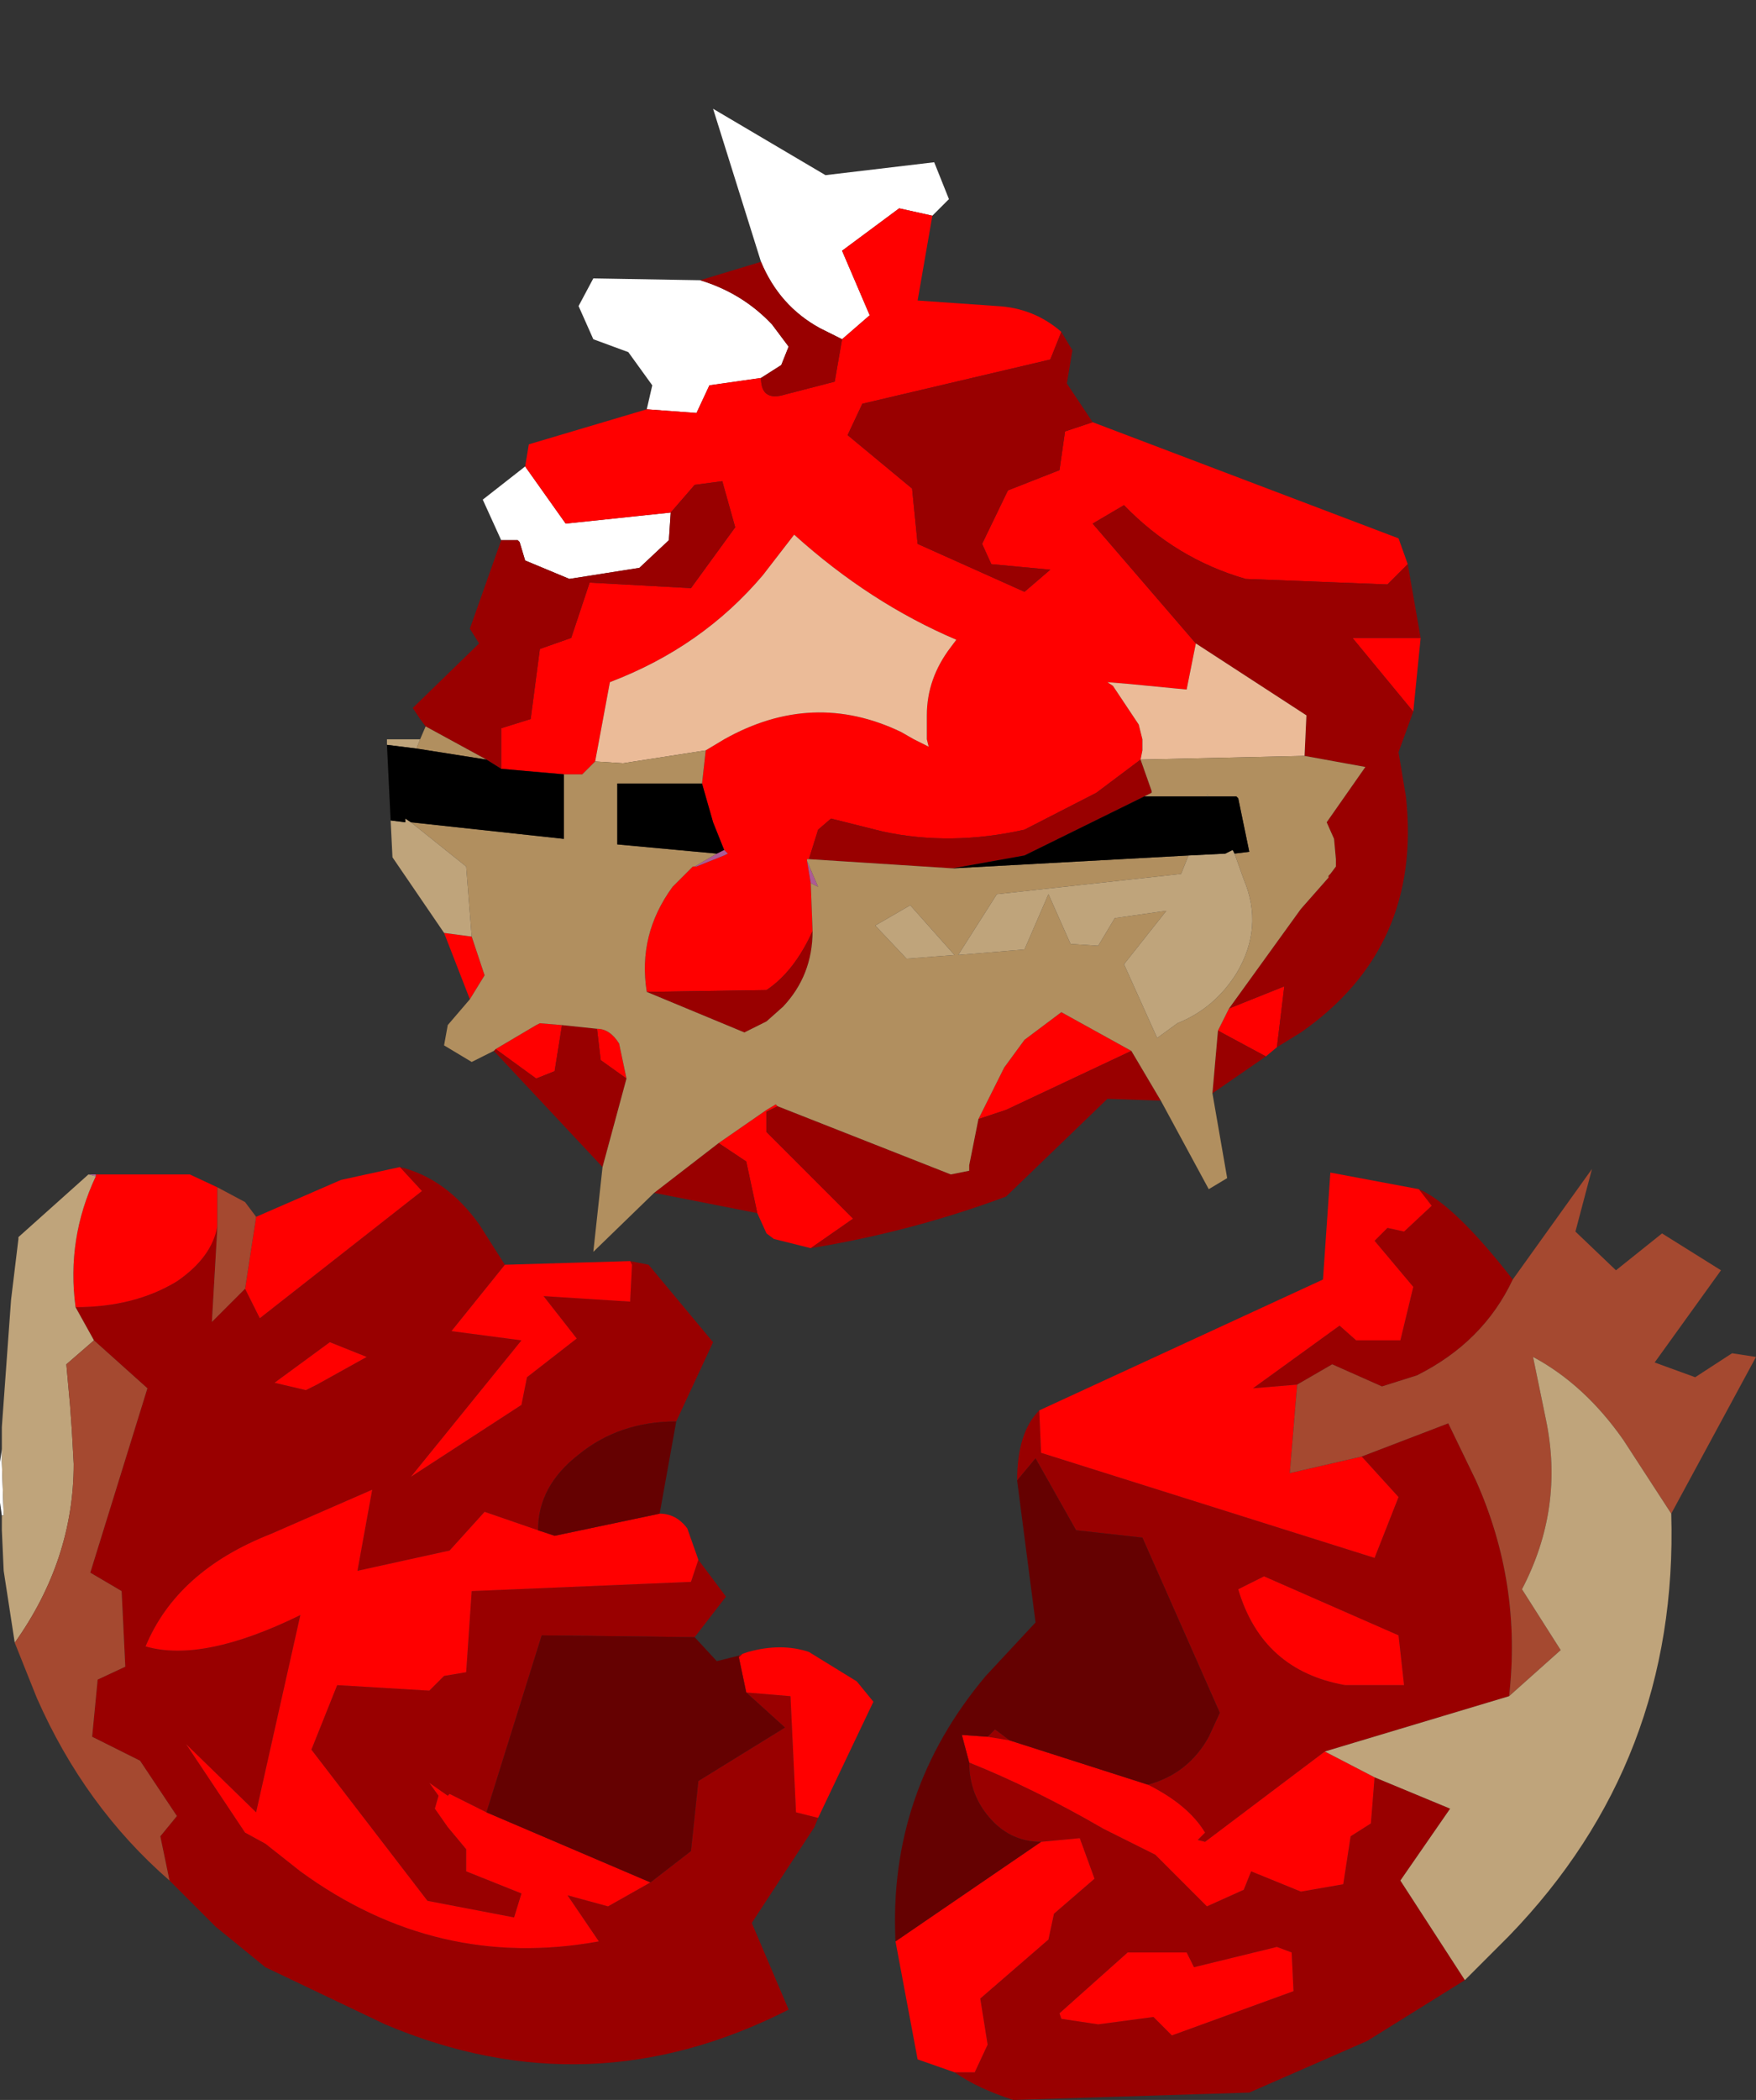 <?xml version="1.0" encoding="UTF-8" standalone="no"?>
<svg xmlns:ffdec="https://www.free-decompiler.com/flash" xmlns:xlink="http://www.w3.org/1999/xlink" ffdec:objectType="frame" height="56.95px" width="47.65px" xmlns="http://www.w3.org/2000/svg">
  <rect width="100%" height="100%" fill="#333333" stroke="none"/>
  <g transform="matrix(1.0, 0.0, 0.0, 1.0, 24.0, 37.45)">
    <use ffdec:characterId="2360" height="31.0" id="chunk1" transform="matrix(1.0, 0.0, 0.0, 1.0, -13.5, -34.5)" width="28.05" xlink:href="#sprite0"/>
    <use ffdec:characterId="2362" height="25.25" id="chunk2" transform="matrix(1.0, 0.0, 0.0, 1.0, 0.3, -5.75)" width="23.35" xlink:href="#sprite1"/>
    <use ffdec:characterId="2364" height="24.35" id="chunk3" transform="matrix(1.0, 0.0, 0.0, 1.0, -24.0, -5.8)" width="23.7" xlink:href="#sprite2"/>
  </g>
  <defs>
    <g id="sprite0" transform="matrix(1.0, 0.0, 0.0, 1.0, 14.05, 17.75)">
      <use ffdec:characterId="2359" height="31.0" transform="matrix(1.0, 0.0, 0.0, 1.0, -14.05, -17.75)" width="28.05" xlink:href="#shape0"/>
    </g>
    <g id="shape0" transform="matrix(1.0, 0.0, 0.0, 1.0, 14.05, 17.75)">
      <path d="M-3.9 -13.6 L-5.2 -17.75 -2.15 -15.95 0.8 -16.3 1.2 -15.3 0.75 -14.85 -0.15 -15.05 -1.7 -13.9 -0.95 -12.15 -1.7 -11.5 -2.3 -11.8 Q-3.4 -12.4 -3.9 -13.6 M-10.95 -6.05 L-11.45 -7.15 -10.3 -8.05 -9.2 -6.5 -6.35 -6.8 -6.4 -6.05 -7.2 -5.3 -9.1 -5.0 -10.3 -5.5 -10.45 -6.0 -10.5 -6.05 -10.95 -6.05 M-7.0 -9.6 L-6.85 -10.25 -7.5 -11.15 -8.45 -11.5 -8.85 -12.4 -8.45 -13.15 -5.55 -13.1 Q-4.4 -12.75 -3.6 -11.9 L-3.15 -11.3 -3.35 -10.8 -3.9 -10.45 -5.3 -10.25 -5.65 -9.5 -7.0 -9.6" fill="#ffffff" fill-rule="evenodd" stroke="none"/>
      <path d="M0.75 -14.85 L0.35 -12.55 2.5 -12.4 Q3.5 -12.35 4.25 -11.7 L3.95 -10.95 -1.15 -9.75 -1.55 -8.9 0.2 -7.45 0.35 -5.95 3.25 -4.65 3.95 -5.25 2.35 -5.4 2.1 -5.95 2.8 -7.4 4.2 -7.95 4.35 -9.0 5.1 -9.25 13.4 -6.1 13.65 -5.4 13.1 -4.85 9.25 -5.0 Q7.35 -5.55 5.95 -7.0 L5.1 -6.5 7.9 -3.25 7.65 -2.0 6.1 -2.15 5.5 -2.2 5.65 -2.1 6.35 -1.05 6.45 -0.65 6.45 -0.35 6.4 -0.1 5.2 0.8 3.25 1.8 Q1.25 2.25 -0.6 1.85 L-2.0 1.5 -2.35 1.8 -2.6 2.6 -2.65 2.6 -2.65 2.65 -2.55 3.25 -2.5 4.55 Q-3.0 5.65 -3.75 6.15 L-7.0 6.2 Q-7.25 4.65 -6.3 3.35 L-5.75 2.8 -5.7 2.8 -5.65 2.8 -4.9 2.5 -4.8 2.45 -4.9 2.35 -5.2 1.6 -5.5 0.55 -5.4 -0.35 -4.9 -0.65 Q-2.5 -2.0 -0.1 -0.85 L0.25 -0.65 0.65 -0.45 0.6 -0.65 0.6 -1.3 Q0.6 -2.3 1.25 -3.15 L1.4 -3.35 Q-0.95 -4.35 -3.0 -6.2 L-3.85 -5.1 Q-5.5 -3.15 -8.0 -2.2 L-8.4 -0.05 -8.75 0.3 -9.25 0.3 -10.95 0.15 -10.95 -0.95 -10.15 -1.2 -9.9 -3.1 -9.05 -3.4 -8.55 -4.9 -5.8 -4.75 -4.6 -6.4 -4.95 -7.65 -5.7 -7.55 -6.35 -6.8 -9.2 -6.5 -10.3 -8.05 -10.2 -8.65 -7.0 -9.6 -5.65 -9.5 -5.3 -10.25 -3.9 -10.45 Q-3.9 -9.8 -3.25 -10.0 L-1.9 -10.35 -1.7 -11.5 -0.95 -12.15 -1.7 -13.9 -0.15 -15.05 0.75 -14.85 M14.0 -3.4 L13.8 -1.4 12.15 -3.4 14.0 -3.4 M10.1 7.7 L9.8 7.95 8.5 7.25 8.8 6.65 10.3 6.05 10.1 7.7 M-2.55 13.15 L-3.55 12.9 -3.75 12.75 -4.0 12.2 -4.3 10.8 -5.05 10.3 -3.75 9.4 -3.5 9.25 -3.45 9.3 -3.75 9.45 -3.75 10.0 -1.4 12.35 -2.55 13.15 M-11.8 6.4 L-12.5 4.6 -11.75 4.7 -11.4 5.75 -11.8 6.4 M6.15 7.8 L2.75 9.4 2.0 9.65 2.7 8.25 3.25 7.5 4.25 6.75 6.15 7.8 M-7.55 8.55 L-8.25 8.05 -8.35 7.2 Q-8.0 7.2 -7.75 7.6 L-7.55 8.55 M-9.3 7.1 L-9.5 8.35 -10.0 8.55 -11.1 7.75 -10.0 7.1 -9.9 7.05 -9.3 7.1" fill="#ff0000" fill-rule="evenodd" stroke="none"/>
      <path d="M4.25 -11.7 L4.55 -11.2 4.4 -10.3 5.1 -9.25 4.35 -9.0 4.2 -7.95 2.8 -7.4 2.1 -5.95 2.35 -5.4 3.95 -5.25 3.25 -4.65 0.35 -5.95 0.2 -7.45 -1.55 -8.9 -1.15 -9.75 3.95 -10.95 4.25 -11.7 M13.65 -5.4 L14.0 -3.4 12.15 -3.4 13.8 -1.4 13.4 -0.3 13.6 0.9 Q14.05 5.0 10.75 7.3 L10.1 7.7 10.3 6.05 8.8 6.65 10.75 3.95 11.5 3.1 11.5 3.05 11.55 3.0 11.7 2.8 11.7 2.6 11.65 2.05 11.45 1.6 12.5 0.1 10.85 -0.2 10.9 -1.3 7.9 -3.25 5.1 -6.5 5.95 -7.0 Q7.35 -5.55 9.25 -5.0 L13.1 -4.85 13.65 -5.4 M9.8 7.95 L8.35 8.95 8.5 7.25 9.8 7.95 M6.95 9.15 L5.5 9.1 2.75 11.75 Q0.2 12.7 -2.55 13.15 L-1.4 12.35 -3.75 10.0 -3.75 9.45 -3.45 9.3 1.25 11.15 1.75 11.05 1.75 10.9 2.0 9.65 2.75 9.4 6.15 7.8 6.95 9.15 M-4.0 12.2 L-6.8 11.65 -5.05 10.3 -4.3 10.8 -4.0 12.2 M-8.2 10.95 L-11.15 7.8 -11.1 7.75 -10.0 8.55 -9.5 8.35 -9.3 7.1 -8.35 7.2 -8.25 8.05 -7.55 8.55 -8.2 10.95 M-13.0 -1.0 L-13.15 -1.2 -13.35 -1.5 -11.55 -3.25 -11.8 -3.65 -10.95 -6.05 -10.5 -6.05 -10.45 -6.0 -10.3 -5.5 -9.1 -5.0 -7.2 -5.3 -6.4 -6.05 -6.35 -6.8 -5.7 -7.55 -4.95 -7.65 -4.6 -6.4 -5.8 -4.75 -8.55 -4.9 -9.05 -3.4 -9.9 -3.1 -10.15 -1.2 -10.95 -0.95 -10.95 0.15 -11.35 -0.1 -13.0 -1.0 M-5.55 -13.1 L-3.9 -13.6 Q-3.4 -12.4 -2.3 -11.8 L-1.7 -11.5 -1.9 -10.35 -3.25 -10.0 Q-3.9 -9.8 -3.9 -10.45 L-3.35 -10.8 -3.15 -11.3 -3.6 -11.9 Q-4.4 -12.75 -5.55 -13.1 M-7.0 6.2 L-3.75 6.15 Q-3.0 5.65 -2.5 4.55 -2.5 5.75 -3.3 6.6 L-3.75 7.0 -4.35 7.3 -7.0 6.2 M-2.6 2.6 L-2.35 1.8 -2.0 1.5 -0.6 1.85 Q1.25 2.25 3.25 1.8 L5.2 0.8 6.4 -0.1 6.7 0.75 6.7 0.8 6.5 0.9 3.25 2.5 1.3 2.85 -2.6 2.6" fill="#990000" fill-rule="evenodd" stroke="none"/>
      <path d="M7.9 -3.25 L10.9 -1.3 10.85 -0.2 6.4 -0.1 6.45 -0.35 6.45 -0.65 6.35 -1.05 5.65 -2.1 5.5 -2.2 6.1 -2.15 7.65 -2.0 7.9 -3.25 M-8.4 -0.05 L-8.0 -2.2 Q-5.5 -3.15 -3.85 -5.1 L-3.0 -6.2 Q-0.95 -4.35 1.4 -3.35 L1.25 -3.15 Q0.6 -2.3 0.6 -1.3 L0.6 -0.65 0.65 -0.45 0.25 -0.65 -0.1 -0.85 Q-2.5 -2.0 -4.9 -0.65 L-5.4 -0.35 -7.65 0.0 -8.4 -0.05" fill="#ebbb98" fill-rule="evenodd" stroke="none"/>
      <path d="M-4.9 2.35 L-4.8 2.45 -4.9 2.5 -5.65 2.8 -5.7 2.8 -5.1 2.45 -4.9 2.35 M-2.55 3.25 L-2.65 2.65 -2.35 3.35 -2.55 3.25" fill="#ad5a95" fill-rule="evenodd" stroke="none"/>
      <path d="M8.35 8.95 L8.75 11.25 8.25 11.55 6.95 9.15 6.15 7.8 4.25 6.75 3.25 7.5 2.7 8.25 2.0 9.65 1.75 10.9 1.75 11.05 1.25 11.15 -3.45 9.3 -3.5 9.25 -3.75 9.4 -5.05 10.3 -6.8 11.65 -8.45 13.25 -8.2 10.95 -7.55 8.55 -7.75 7.6 Q-8.0 7.2 -8.35 7.2 L-9.3 7.1 -9.9 7.05 -10.0 7.1 -11.1 7.75 -11.15 7.8 -11.75 8.1 -12.5 7.65 -12.4 7.1 -11.8 6.4 -11.4 5.75 -11.75 4.7 -11.9 2.8 -13.4 1.6 -9.25 2.05 -9.25 0.3 -8.75 0.3 -8.4 -0.05 -7.65 0.0 -5.4 -0.35 -5.5 0.55 -7.8 0.55 -7.8 2.2 -5.1 2.45 -5.7 2.8 -5.75 2.8 -6.3 3.35 Q-7.25 4.65 -7.0 6.2 L-4.35 7.3 -3.75 7.0 -3.3 6.6 Q-2.5 5.75 -2.5 4.55 L-2.55 3.25 -2.35 3.35 -2.65 2.65 -2.65 2.6 -2.6 2.6 1.3 2.85 7.7 2.5 7.5 3.0 2.5 3.55 1.45 5.2 3.25 5.05 3.9 3.55 4.5 4.9 5.25 4.95 5.7 4.2 7.1 4.0 5.95 5.45 6.85 7.45 7.4 7.05 Q8.4 6.65 9.0 5.7 9.75 4.45 9.2 3.15 L8.95 2.45 9.35 2.4 9.05 0.95 9.0 0.9 8.25 0.9 8.2 0.85 8.2 0.9 6.5 0.9 6.7 0.8 6.7 0.75 6.4 -0.1 10.85 -0.2 12.5 0.1 11.45 1.6 11.65 2.05 11.7 2.6 11.7 2.8 11.55 3.0 11.5 3.05 11.5 3.1 10.75 3.95 8.8 6.65 8.5 7.25 8.35 8.95 M-13.15 -0.65 L-13.0 -1.0 -11.35 -0.1 -13.25 -0.4 -13.15 -0.65 M0.15 3.85 L-0.8 4.4 0.05 5.3 1.35 5.2 0.15 3.85" fill="#b18f5f" fill-rule="evenodd" stroke="none"/>
      <path d="M-12.5 4.6 L-13.9 2.55 -13.95 1.55 -13.55 1.6 -13.55 1.5 -13.4 1.6 -11.9 2.8 -11.75 4.7 -12.5 4.6 M-14.05 -0.5 L-14.05 -0.65 -13.15 -0.65 -13.25 -0.4 -14.05 -0.5 M8.2 0.9 L8.2 0.85 8.25 0.9 8.2 0.9 M8.95 2.45 L9.2 3.15 Q9.75 4.45 9.0 5.7 8.4 6.65 7.4 7.05 L6.85 7.45 5.95 5.45 7.1 4.0 5.7 4.2 5.25 4.95 4.5 4.9 3.9 3.55 3.25 5.05 1.45 5.2 2.5 3.55 7.5 3.0 7.7 2.5 8.7 2.45 8.9 2.35 8.95 2.45 M0.15 3.85 L1.35 5.2 0.05 5.3 -0.8 4.4 0.15 3.85" fill="#bfa47b" fill-rule="evenodd" stroke="none"/>
      <path d="M-13.95 1.55 L-14.05 -0.5 -13.25 -0.4 -11.35 -0.1 -10.95 0.15 -9.25 0.3 -9.25 2.05 -13.4 1.6 -13.55 1.5 -13.55 1.6 -13.95 1.55 M-5.5 0.55 L-5.2 1.6 -4.9 2.35 -5.1 2.45 -7.8 2.2 -7.8 0.55 -5.5 0.55 M6.5 0.9 L8.2 0.9 8.25 0.9 9.0 0.9 9.05 0.95 9.35 2.4 8.95 2.45 8.9 2.35 8.7 2.45 7.7 2.5 1.3 2.85 3.25 2.5 6.5 0.9" fill="#000000" fill-rule="evenodd" stroke="none"/>
    </g>
    <g id="sprite1" transform="matrix(1.0, 0.0, 0.0, 1.0, 11.1, 13.65)">
      <use ffdec:characterId="2361" height="25.25" transform="matrix(1.0, 0.0, 0.0, 1.0, -11.1, -13.65)" width="23.35" xlink:href="#shape1"/>
    </g>
    <g id="shape1" transform="matrix(1.0, 0.0, 0.0, 1.0, 11.1, 13.65)">
      <path d="M-0.2 -7.8 L-1.4 -7.7 0.95 -9.4 1.4 -9.0 2.6 -9.0 2.95 -10.45 1.9 -11.7 2.25 -12.05 2.7 -11.95 3.45 -12.65 3.1 -13.1 Q4.05 -12.7 5.65 -10.65 4.85 -8.95 3.05 -8.05 L2.1 -7.75 0.75 -8.35 -0.2 -7.8 M-7.2 -7.1 L-7.15 -5.95 1.9 -3.1 2.55 -4.75 1.55 -5.85 3.9 -6.75 4.65 -5.2 Q5.9 -2.4 5.55 0.65 L0.55 2.15 -2.7 4.6 -2.9 4.55 -2.7 4.35 Q-3.15 3.6 -4.25 3.05 -3.15 2.75 -2.6 1.75 L-2.3 1.1 -4.4 -3.65 -6.2 -3.85 -7.3 -5.8 -7.8 -5.2 Q-7.8 -6.5 -7.2 -7.1 M1.9 2.85 L3.95 3.7 2.6 5.65 4.35 8.35 1.7 10.0 -1.5 11.4 -7.9 11.6 Q-8.85 11.3 -9.5 10.85 L-8.95 10.85 -8.6 10.1 -8.8 8.85 -6.95 7.25 -6.8 6.55 -5.7 5.6 -6.1 4.5 -7.15 4.6 Q-7.95 4.6 -8.5 4.0 -9.1 3.35 -9.1 2.45 -7.35 3.15 -5.45 4.25 L-4.05 4.95 -2.65 6.35 -1.65 5.9 -1.45 5.4 -0.1 5.95 1.05 5.75 1.25 4.45 1.8 4.1 1.9 2.85 M1.1 0.35 L2.7 0.35 2.55 -1.0 -1.1 -2.6 -1.8 -2.25 Q-1.15 -0.05 1.1 0.35 M-8.0 1.85 L-8.6 1.75 -8.4 1.55 -8.0 1.85 M-6.6 9.4 L-5.6 9.55 -4.1 9.35 -3.6 9.85 -0.3 8.65 -0.35 7.6 -0.75 7.45 -3.0 8.0 -3.2 7.6 -4.8 7.6 -6.65 9.25 -6.6 9.4" fill="#990000" fill-rule="evenodd" stroke="none"/>
      <path d="M3.1 -13.1 L3.45 -12.65 2.7 -11.95 2.25 -12.05 1.9 -11.7 2.95 -10.45 2.6 -9.0 1.4 -9.0 0.95 -9.4 -1.4 -7.7 -0.2 -7.8 -0.4 -5.4 1.55 -5.85 2.55 -4.75 1.9 -3.1 -7.15 -5.95 -7.2 -7.1 0.5 -10.65 0.7 -13.55 3.1 -13.1 M0.55 2.15 L1.9 2.85 1.8 4.1 1.25 4.45 1.05 5.75 -0.1 5.95 -1.45 5.4 -1.65 5.9 -2.65 6.35 -4.05 4.95 -5.45 4.25 Q-7.35 3.15 -9.1 2.45 L-9.3 1.7 -8.6 1.75 -8.0 1.85 -4.25 3.05 Q-3.15 3.6 -2.7 4.35 L-2.9 4.55 -2.7 4.6 0.55 2.15 M1.1 0.35 Q-1.15 -0.05 -1.8 -2.25 L-1.1 -2.6 2.55 -1.0 2.7 0.35 1.1 0.35 M-7.15 4.6 L-6.1 4.5 -5.7 5.6 -6.8 6.55 -6.95 7.25 -8.8 8.85 -8.6 10.1 -8.95 10.85 -9.5 10.85 -10.5 10.5 -11.1 7.3 -7.15 4.6 M-6.6 9.4 L-6.65 9.25 -4.8 7.6 -3.2 7.6 -3.0 8.0 -0.75 7.45 -0.35 7.6 -0.3 8.65 -3.6 9.85 -4.1 9.35 -5.6 9.55 -6.6 9.4" fill="#ff0000" fill-rule="evenodd" stroke="none"/>
      <path d="M-9.1 2.45 Q-9.1 3.35 -8.5 4.0 -7.95 4.6 -7.15 4.6 L-11.1 7.3 Q-11.3 3.25 -8.65 0.1 L-7.3 -1.35 -7.8 -5.2 -7.3 -5.8 -6.2 -3.85 -4.4 -3.65 -2.3 1.1 -2.6 1.75 Q-3.15 2.75 -4.25 3.05 L-8.0 1.85 -8.4 1.55 -8.6 1.75 -9.3 1.7 -9.1 2.45" fill="#650101" fill-rule="evenodd" stroke="none"/>
      <path d="M1.55 -5.85 L-0.4 -5.4 -0.2 -7.8 0.75 -8.35 2.1 -7.75 3.05 -8.05 Q4.85 -8.95 5.65 -10.65 L7.8 -13.65 7.35 -11.95 8.45 -10.9 9.7 -11.9 11.3 -10.9 9.5 -8.4 10.6 -8.0 11.6 -8.65 12.25 -8.55 9.95 -4.3 8.65 -6.3 Q7.6 -7.8 6.2 -8.55 L6.55 -6.85 Q7.05 -4.45 5.9 -2.25 L6.95 -0.6 5.55 0.65 Q5.9 -2.4 4.65 -5.2 L3.9 -6.75 1.55 -5.85" fill="#a54930" fill-rule="evenodd" stroke="none"/>
      <path d="M5.55 0.65 L6.95 -0.6 5.9 -2.25 Q7.05 -4.45 6.55 -6.85 L6.2 -8.55 Q7.6 -7.8 8.65 -6.3 L9.95 -4.3 Q10.15 2.4 5.55 7.15 L4.35 8.35 2.6 5.65 3.95 3.7 1.9 2.85 0.55 2.15 5.55 0.65" fill="#bfa47b" fill-rule="evenodd" stroke="none"/>
    </g>
    <g id="sprite2" transform="matrix(1.0, 0.0, 0.0, 1.0, 10.65, 12.05)">
      <use ffdec:characterId="2363" height="24.35" transform="matrix(1.0, 0.0, 0.0, 1.0, -10.65, -12.05)" width="23.7" xlink:href="#shape2"/>
    </g>
    <g id="shape2" transform="matrix(1.0, 0.0, 0.0, 1.0, 10.65, 12.05)">
      <path d="M6.45 -9.5 L6.95 -9.4 8.7 -7.3 7.7 -5.15 Q6.15 -5.15 5.05 -4.25 3.95 -3.4 3.95 -2.2 L2.5 -2.7 1.55 -1.65 -0.95 -1.1 -0.55 -3.3 -3.3 -2.1 Q-5.85 -1.1 -6.7 0.95 -5.15 1.4 -2.5 0.1 L-3.7 5.45 -5.6 3.6 -4.0 6.0 -3.45 6.3 -2.5 7.05 Q1.2 9.75 5.6 8.95 L4.75 7.7 5.85 8.0 7.0 7.35 8.1 6.5 8.3 4.6 10.65 3.15 9.6 2.2 10.8 2.3 10.95 5.45 11.55 5.6 11.45 5.85 9.75 8.45 10.75 10.8 Q5.35 13.55 -0.2 11.2 L-3.45 9.65 -4.8 8.55 -6.05 7.3 -6.3 6.1 -5.85 5.55 -6.85 4.05 -8.15 3.4 -8.0 1.85 -7.25 1.5 -7.35 -0.55 -8.2 -1.05 -6.65 -6.05 -8.1 -7.35 -8.6 -8.25 Q-7.0 -8.25 -5.85 -8.95 -4.9 -9.6 -4.75 -10.45 L-4.9 -7.85 -4.0 -8.75 -3.6 -7.95 0.8 -11.4 0.2 -12.05 Q1.45 -11.75 2.35 -10.5 L3.05 -9.4 1.6 -7.6 3.5 -7.35 0.5 -3.65 3.5 -5.6 3.65 -6.35 5.0 -7.4 4.1 -8.55 6.45 -8.4 6.5 -9.4 6.45 -9.5 M8.3 -1.4 L9.05 -0.4 8.2 0.7 4.05 0.65 2.55 5.45 1.55 4.95 1.5 5.0 1.0 4.65 1.25 5.0 1.15 5.35 1.5 5.85 2.0 6.45 2.0 7.05 3.5 7.65 3.3 8.3 0.95 7.85 -2.2 3.75 -1.5 2.0 1.0 2.15 1.4 1.75 2.0 1.65 2.15 -0.55 8.1 -0.8 8.3 -1.4 M9.4 1.2 L9.5 1.15 9.4 1.25 9.4 1.2 M-0.7 -6.9 L-1.7 -7.3 -3.2 -6.2 -2.35 -6.0 -2.05 -6.15 -0.7 -6.9" fill="#990000" fill-rule="evenodd" stroke="none"/>
      <path d="M6.45 -9.5 L6.5 -9.4 6.45 -8.4 4.1 -8.55 5.0 -7.4 3.65 -6.35 3.5 -5.6 0.5 -3.65 3.5 -7.35 1.6 -7.6 3.05 -9.4 6.45 -9.5 M0.2 -12.05 L0.8 -11.4 -3.6 -7.95 -4.0 -8.75 -3.7 -10.7 -1.4 -11.7 0.2 -12.05 M-4.75 -10.45 Q-4.9 -9.6 -5.85 -8.95 -7.0 -8.25 -8.6 -8.25 -8.85 -10.1 -8.05 -11.8 L-8.05 -11.85 -5.5 -11.85 -4.75 -11.5 -4.75 -10.7 -4.75 -10.45 M11.55 5.6 L10.95 5.45 10.8 2.3 9.6 2.2 9.4 1.25 9.5 1.15 9.65 1.1 Q10.55 0.85 11.3 1.1 L12.6 1.9 13.05 2.45 11.55 5.6 M7.0 7.35 L5.85 8.0 4.75 7.7 5.6 8.95 Q1.2 9.75 -2.5 7.05 L-3.45 6.3 -4.0 6.0 -5.6 3.6 -3.7 5.45 -2.5 0.1 Q-5.15 1.4 -6.7 0.95 -5.85 -1.1 -3.3 -2.1 L-0.55 -3.3 -0.95 -1.1 1.55 -1.65 2.5 -2.7 3.95 -2.2 4.4 -2.05 7.25 -2.65 Q7.7 -2.65 8.0 -2.25 L8.3 -1.4 8.1 -0.8 2.15 -0.55 2.0 1.65 1.4 1.75 1.0 2.15 -1.5 2.0 -2.2 3.75 0.95 7.85 3.3 8.3 3.5 7.65 2.0 7.05 2.0 6.45 1.5 5.85 1.15 5.35 1.25 5.0 1.0 4.65 1.5 5.0 1.55 4.95 2.55 5.45 7.0 7.35 M-0.7 -6.9 L-2.05 -6.15 -2.35 -6.0 -3.2 -6.2 -1.7 -7.3 -0.7 -6.9" fill="#ff0000" fill-rule="evenodd" stroke="none"/>
      <path d="M9.6 2.2 L10.65 3.15 8.3 4.6 8.1 6.5 7.0 7.35 2.55 5.45 4.05 0.65 8.2 0.7 8.8 1.35 9.4 1.2 9.4 1.25 9.6 2.2 M3.95 -2.2 Q3.95 -3.4 5.05 -4.25 6.15 -5.15 7.7 -5.15 L7.25 -2.65 4.4 -2.05 3.95 -2.2" fill="#650101" fill-rule="evenodd" stroke="none"/>
      <path d="M-10.6 -2.6 L-10.65 -2.95 -10.65 -4.05 -10.6 -4.4 -10.6 -4.05 -10.55 -2.6 -10.6 -2.6" fill="#ffffff" fill-rule="evenodd" stroke="none"/>
      <path d="M-8.25 -11.85 L-8.05 -11.85 -8.05 -11.8 -8.25 -11.85" fill="#b66ba0" fill-rule="evenodd" stroke="none"/>
      <path d="M-8.6 -8.25 L-8.1 -7.35 -8.85 -6.7 -8.75 -5.6 -8.7 -4.9 -8.65 -4.0 Q-8.65 -1.4 -10.25 0.85 L-10.55 -1.1 -10.6 -2.2 -10.6 -2.4 -10.6 -2.6 -10.55 -2.6 -10.6 -4.05 -10.6 -4.4 -10.6 -4.5 -10.6 -4.7 -10.6 -4.9 -10.6 -5.0 -10.35 -8.45 -10.15 -10.1 -10.15 -10.15 -8.25 -11.85 -8.05 -11.8 Q-8.85 -10.1 -8.6 -8.25" fill="#bfa47b" fill-rule="evenodd" stroke="none"/>
      <path d="M-4.0 -8.75 L-4.9 -7.85 -4.75 -10.45 -4.75 -10.7 -4.75 -11.5 -4.0 -11.1 -3.7 -10.7 -4.0 -8.75 M-8.1 -7.35 L-6.65 -6.05 -8.2 -1.05 -7.35 -0.55 -7.25 1.5 -8.0 1.85 -8.15 3.4 -6.85 4.05 -5.85 5.55 -6.3 6.1 -6.05 7.3 Q-8.35 5.3 -9.65 2.35 L-10.25 0.85 Q-8.65 -1.4 -8.65 -4.0 L-8.7 -4.9 -8.75 -5.6 -8.85 -6.7 -8.1 -7.35" fill="#a54930" fill-rule="evenodd" stroke="none"/>
    </g>
  </defs>
</svg>
